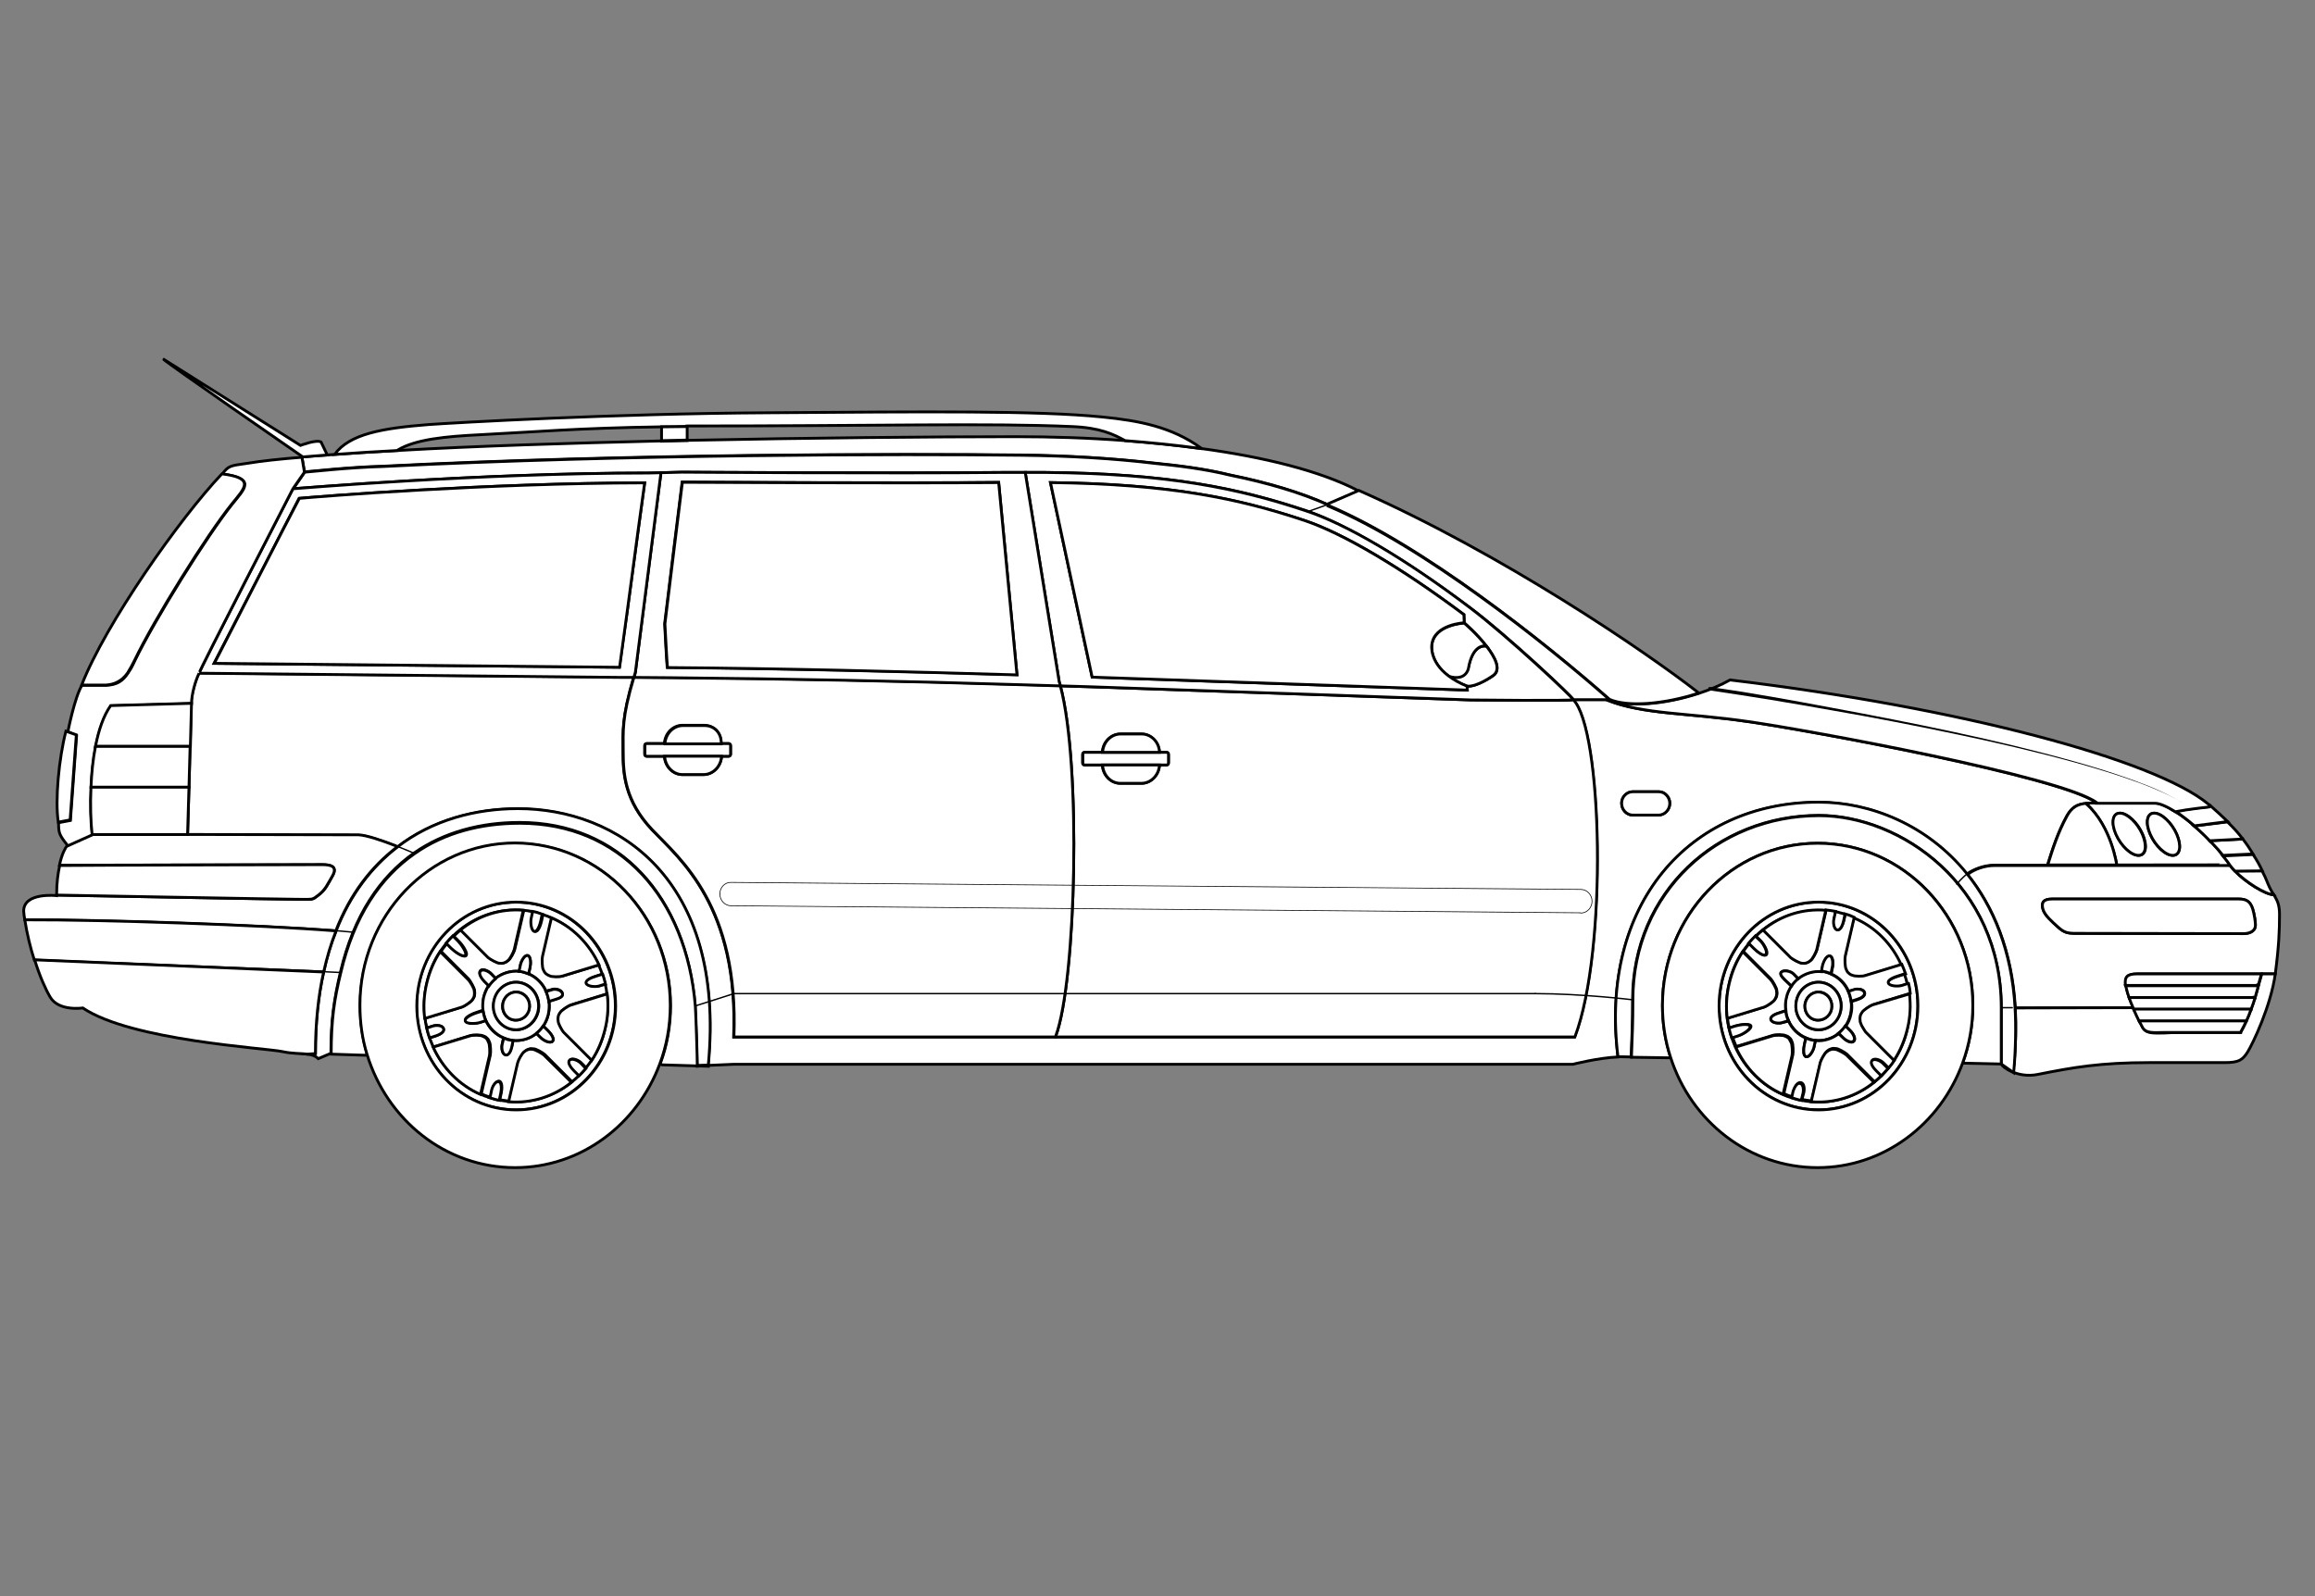 <?xml version="1.0" encoding="utf-8"?>
<!-- Generator: Adobe Illustrator 15.0.0, SVG Export Plug-In . SVG Version: 6.00 Build 0)  -->
<!DOCTYPE svg PUBLIC "-//W3C//DTD SVG 1.1//EN" "http://www.w3.org/Graphics/SVG/1.1/DTD/svg11.dtd">
<svg version="1.1" id="Layer_1" xmlns="http://www.w3.org/2000/svg" xmlns:xlink="http://www.w3.org/1999/xlink" x="0px" y="0px"
	 width="822px" height="567px" viewBox="0 0 822 567" enable-background="new 0 0 822 567" xml:space="preserve">
<rect x="0" y="0" width="822" height="567" fill="#808080" stroke="none"/>
<path fill="#FFFFFF" stroke="#000000" stroke-miterlimit="10" d="M153.8,371.9L153.8,371.9c-0.5-1.101-1-2.2-1.4-3.301h0.1
	c0,0,0.9-0.3,2.2-0.699c1.3-0.4,3.1-1.4,2.8-2.5c-0.3-1.2-2.4-1.4-3.7-1c-1.3,0.399-2.2,0.699-2.2,0.699h-0.1
	c-0.3-1.199-0.5-2.3-0.6-3.5h0.1l13.1-4c0.9-0.3,3.3-1.899,3.7-2.6c0.4-0.6,0.6-0.9,0.7-1.5s0.1-0.9,0-1.7c0-0.8-1.5-3.399-2.1-4.1
	l-9.8-9.8l0,0c0.6-1,1.4-1.9,2.1-2.801l0.1,0.101c0,0,0.7,0.7,1.7,1.7s4.2,3.399,5,2.5c0.8-0.9-1.6-4.2-2.6-5.101
	c-1-1-1.7-1.7-1.7-1.7l-0.1-0.1c0.8-0.8,1.7-1.6,2.6-2.3l0,0l9.8,9.8c0.7,0.7,3.2,2.1,4,2c0.7,0.1,1,0.1,1.6-0.1
	c0.6-0.2,0.8-0.301,1.4-0.801c0.7-0.399,2.1-3,2.3-4l3.2-13.8v-0.1c1.1,0.1,2.3,0.3,3.4,0.5v0.2c0,0-0.2,1-0.5,2.3
	c-0.3,1.399-0.1,4.3,1.1,4.6c1.1,0.3,2-2.3,2.3-3.7c0.3-1.399,0.5-2.3,0.5-2.3l0.1-0.1c1.1,0.3,2.2,0.7,3.2,1.2l0,0l-3.2,13.8
	c-0.2,0.899-0.1,3.899,0.3,4.6c0.3,0.7,0.4,1,0.9,1.4c0.4,0.399,0.7,0.6,1.4,0.8c0.7,0.4,3.6,0.4,4.4,0.1l13.1-4l0,0
	c0.5,1.101,0.9,2.2,1.3,3.301h-0.1c0,0-0.9,0.3-2.2,0.699c-1.3,0.4-3.9,1.301-3.6,2.5c0.3,1.2,3.3,1.4,4.6,1
	c1.3-0.399,2.2-0.699,2.2-0.699h0.1c0.3,1.199,0.5,2.3,0.6,3.5l0,0l-13.1,4c-0.9,0.3-3.3,1.899-3.7,2.6c-0.4,0.6-0.6,0.9-0.7,1.5
	s-0.1,0.9,0,1.7c0,0.8,1.5,3.399,2.1,4l0,0l9.8,9.8l0,0c-0.6,1-1.4,1.9-2.1,2.8l-0.1-0.1c0,0-0.7-0.7-1.7-1.7s-3.2-1.9-4-1
	c-0.8,0.9,0.6,2.7,1.6,3.7s1.7,1.7,1.7,1.7l0.1,0.1c-0.8,0.8-1.7,1.6-2.6,2.3l0,0l-9.8-9.8c-0.7-0.6-3.2-2.1-4-2
	c-0.7-0.1-1-0.1-1.6,0.1c-0.6,0.2-0.8,0.301-1.4,0.801c-0.7,0.399-2.1,3-2.3,3.899l-3.2,13.8l0,0c-1.1-0.1-2.3-0.3-3.4-0.5V390.4
	c0,0,0.2-1,0.5-2.301c0.3-1.399,0.4-3.8-0.7-4.1c-1.1-0.3-2.3,1.9-2.6,3.3c-0.3,1.4-0.5,2.3-0.5,2.3l-0.1,0.101
	c-1.1-0.3-2.2-0.7-3.2-1.2l0,0l3.2-13.8c0.2-0.9,0.1-3.9-0.3-4.601c-0.3-0.699-0.4-1-0.9-1.399c-0.4-0.4-0.7-0.601-1.4-0.8
	c-0.6-0.4-3.5-0.4-4.4-0.101L153.8,371.9z M170.3,363.1c1.1-0.3,2-0.6,2.2-0.699c1.2,2.8,3.4,5,6.3,6.199c0,0.2-0.3,1.101-0.5,2.301
	c-0.3,1.399,0,3.399,1.2,3.699c1.1,0.301,1.9-1.5,2.2-2.8c0.3-1.3,0.5-2.2,0.5-2.3c3,0.3,6-0.7,8.3-2.5c0.1,0.1,0.8,0.8,1.6,1.6
	c1,1,3.3,2.101,4.1,1.2c0.8-0.899-0.7-2.8-1.7-3.8c-0.9-0.9-1.5-1.5-1.6-1.6c0.8-1.2,1.5-2.601,1.8-4.2c0.4-1.5,0.4-3.101,0.2-4.601
	c0.1,0,1-0.3,2.2-0.699c1.3-0.4,3-0.9,2.6-2.101c-0.3-1.2-2.3-1.8-3.6-1.399c-1.2,0.399-2,0.6-2.2,0.699c-1.2-2.8-3.4-5-6.2-6.199
	c0-0.2,0.3-1.101,0.5-2.301c0.3-1.399,0.3-3.899-0.8-4.199c-1.1-0.301-2.3,2-2.6,3.3c-0.3,1.3-0.5,2.2-0.5,2.3c-3-0.3-6,0.7-8.3,2.5
	l0,0c-0.1-0.1-0.8-0.8-1.6-1.7c-1-1-3-1.899-3.8-1.1c-0.8,0.899,0.4,2.7,1.4,3.7c0.9,0.899,1.5,1.5,1.6,1.6
	c-0.8,1.2-1.5,2.6-1.8,4.2c-0.4,1.6-0.4,3.1-0.2,4.6c-0.2,0-1,0.3-2.2,0.7c-1.3,0.4-4.5,1.7-4.1,2.9
	C165.5,363.7,169,363.5,170.3,363.1z"/>
<path fill="#FFFFFF" stroke="#000000" stroke-miterlimit="10" d="M107.2,162.3c0.1,0,0.1,0,0.2,0c2.8-0.3,5.8-0.5,8.8-0.7
	c0.9-0.1,1.7-0.1,2.6-0.2c7-0.5,14.5-1,22.5-1.4c27.7-1.6,60.6-2.6,93.6-3.4v0.1l9.1-0.2v-0.1c43.9-0.9,87-1.3,116.8-1.3
	c12.4,0,25.601,0.4,38.8,1.4c9.101,0.7,18.101,1.6,26.9,2.8c22.1,3,42.3,7.9,56,15.1l-11.1,4.8c-9.5-4.3-21.301-7.8-34.601-10.5
	c-9.3-2.3-18.899-3.4-26.7-4.2c-14.899-1.7-30.899-2.7-47.399-2.9c-43-0.5-139.3-0.4-227,4c-11.6,0.3-25.9,1.9-27.6,2L107.2,162.3
	L107.2,162.3z"/>
<path fill="#FFFFFF" stroke="#000000" stroke-miterlimit="10" d="M147.9,357.3c0-20.399,15.8-36.899,35.3-36.899
	s35.3,16.5,35.3,36.899c0,20.4-15.8,36.9-35.3,36.9S147.9,377.7,147.9,357.3z M185.8,323.3c-8.2-0.7-16.1,1.9-22.3,6.8
	c-0.9,0.7-1.8,1.5-2.6,2.301c-0.9,0.8-1.7,1.699-2.4,2.6s-1.4,1.8-2.1,2.8c-2.2,3.3-3.9,7.101-4.8,11.3c-1,4.2-1.2,8.301-0.7,12.4
	c0.1,1.2,0.3,2.4,0.6,3.5c0.3,1.2,0.6,2.4,1,3.5s0.8,2.2,1.3,3.3c3.4,7.399,9.3,13.5,16.8,16.8c1,0.5,2.1,0.9,3.2,1.2
	c0.6,0.2,1.1,0.3,1.7,0.5c0.6,0.101,1.1,0.3,1.7,0.399c1.1,0.201,2.3,0.4,3.4,0.5c8.2,0.701,16.1-1.899,22.3-6.799
	c0.9-0.701,1.8-1.5,2.6-2.301c0.9-0.8,1.6-1.699,2.4-2.6c0.7-0.9,1.4-1.8,2.1-2.8c2.2-3.3,3.9-7.101,4.8-11.3
	c1-4.2,1.2-8.301,0.7-12.301c-0.1-1.199-0.3-2.399-0.6-3.5c-0.3-1.199-0.6-2.399-1-3.5c-0.4-1.1-0.8-2.199-1.3-3.3
	c-3.4-7.399-9.3-13.5-16.8-16.8c-1-0.5-2.1-0.9-3.2-1.2c-0.6-0.2-1.1-0.3-1.7-0.5c-0.6-0.1-1.1-0.3-1.7-0.399
	C188.1,323.5,187,323.4,185.8,323.3z"/>
<path fill="#FFFFFF" stroke="#000000" stroke-miterlimit="10" d="M676.4,346c0.399,1.1,0.699,2.3,1,3.5h-0.2c0,0-0.9,0.3-2.2,0.7
	c-1.3,0.399-4.5,0.3-4.8-0.9s2.5-2.2,3.8-2.6c1.3-0.4,2.2-0.7,2.2-0.7H676.4z"/>
<path fill="#FFFFFF" stroke="#000000" stroke-miterlimit="10" d="M67.1,279.6l0.4-14.5l0.4-15.3c0-3.1,1.4-8,2.7-10.8l150.4,1.5h4
	c-4.3,14.7-3.8,19.2-3.8,26.6c0,7.7,0.6,17.4,10.4,27.7c9.8,10.3,30.7,27.101,28.9,73.5h114.3h184.3
	c11.7-30.899,9.801-109.5-0.6-119.8h12.2v0.2c13,5.1,28.3,4.4,50,7.6c21.7,3.1,110.899,19.6,123.5,28.7v0.3c-0.7,0-1.3,0-1.8,0
	s-1.101,0-1.601,0.101c-3.3,0.199-5.2,1.399-6.899,4.399c-3.301,6-5.101,11.8-6.9,17.5c-10.3,0-18,0-19,0c-3.6,0-7.3,1.5-9.4,3
	l-0.3,0.2C684.4,293,664,285,645.8,285c-46.1,0-77.899,36.4-71.3,90.4c-7,0.3-16,2.6-16,2.6H260.6l-9.2,0.4
	c6.3-66.601-32.6-91.101-67.6-91.101c-15,0-30.3,4-42.9,13.7l-0.4-0.5c-4.6-1.8-10.5-3.8-13.2-3.8l-94.6-0.2h33.9L67.1,279.6z
	 M592.9,285.3c0-1.1-0.4-2.2-1.2-2.9c-0.7-0.8-1.7-1.2-2.8-1.2H579.8c-2.2,0-4,1.9-4,4.1c0,2.3,1.8,4.2,4,4.2h9.101
	C591.1,289.4,592.9,287.6,592.9,285.3z"/>
<path fill="#FFFFFF" stroke="#000000" stroke-miterlimit="10" d="M646.7,345c0.6,0,1.2,0.1,1.7,0.3c0.6,0.2,1.1,0.3,1.699,0.601
	c2.801,1.199,5,3.5,6.2,6.199c0.5,1.101,0.8,2.301,1,3.5c0.2,1.5,0.101,3-0.2,4.601c-0.399,1.6-1,3-1.8,4.2
	c-0.7,1-1.5,1.899-2.399,2.6c-2.301,1.9-5.301,2.8-8.301,2.5c-0.6,0-1.1-0.2-1.699-0.3c-0.601-0.2-1.101-0.3-1.7-0.601
	c-2.8-1.199-5-3.5-6.2-6.199c-0.5-1.101-0.8-2.301-1-3.5c-0.2-1.5-0.1-3,0.2-4.601c0.399-1.5,1-3,1.8-4.2c0.7-1,1.5-1.899,2.4-2.6
	C640.7,345.7,643.7,344.7,646.7,345z M653.5,359.3c1.1-4.5-1.6-9.1-5.9-10.2c-4.3-1.1-8.699,1.7-9.699,6.2s1.6,9.101,5.899,10.2
	S652.4,363.8,653.5,359.3z"/>
<path fill="#FFFFFF" stroke="#000000" stroke-miterlimit="10" d="M645.7,394.2c-19.5,0-35.3-16.5-35.3-36.9
	c0-20.399,15.8-36.899,35.3-36.899S681,336.9,681,357.3C681,377.7,665.2,394.2,645.7,394.2z M613.9,365.1c0.3,1.2,0.6,2.4,1,3.5
	c0.399,1.101,0.8,2.2,1.3,3.301c3.399,7.399,9.3,13.5,16.8,16.8c1,0.5,2.1,0.899,3.2,1.2c0.5,0.199,1.1,0.3,1.7,0.5
	c0.6,0.1,1.1,0.3,1.699,0.399c1.101,0.2,2.301,0.4,3.4,0.5c8.2,0.7,16.1-1.899,22.3-6.8c0.9-0.7,1.8-1.5,2.601-2.3
	c0.8-0.8,1.699-1.7,2.399-2.601c0.7-0.899,1.4-1.899,2.101-2.8c2.199-3.3,3.899-7.1,4.8-11.3c1-4.2,1.2-8.3,0.7-12.3
	c-0.101-1.2-0.4-2.4-0.601-3.5c-0.3-1.2-0.6-2.4-1-3.5c-0.399-1.101-0.8-2.2-1.3-3.3c-3.4-7.4-9.3-13.5-16.8-16.801
	c-1-0.5-2.101-0.899-3.2-1.199c-0.6-0.2-1.1-0.301-1.7-0.5c-0.6-0.101-1.1-0.301-1.7-0.4c-1.1-0.2-2.3-0.4-3.399-0.5
	c-8.2-0.7-16.101,1.9-22.3,6.8c-0.9,0.7-1.801,1.5-2.601,2.3c-0.899,0.801-1.7,1.7-2.399,2.601c-0.7,0.899-1.4,1.8-2.101,2.8
	c-2.2,3.3-3.899,7.1-4.8,11.3c-1,4.2-1.2,8.3-0.7,12.4C613.4,362.8,613.6,364,613.9,365.1z"/>
<path fill="#FFFFFF" stroke="#000000" stroke-miterlimit="10" d="M675.1,342.7L675.1,342.7l-13.1,4c-0.9,0.3-3.8,0.3-4.4-0.101
	c-0.699-0.3-0.899-0.399-1.399-0.8c-0.4-0.399-0.601-0.7-0.9-1.399c-0.399-0.7-0.5-3.7-0.3-4.601l3.2-13.8l0,0
	C665.9,329.2,671.8,335.3,675.1,342.7z"/>
<path fill="#FFFFFF" stroke="#000000" stroke-miterlimit="10" d="M656.4,352.1c-1.2-2.8-3.4-5-6.2-6.199c0-0.2,0.2-1.101,0.5-2.301
	c0.3-1.399,0.2-3.8-0.9-4c-1.1-0.3-2.1,1.801-2.5,3.2c-0.3,1.3-0.5,2.2-0.5,2.3c-3-0.3-6,0.7-8.3,2.5c-0.1-0.1-0.8-0.8-1.7-1.699
	c-1-1-3.5-1.5-4.3-0.601c-0.8,0.9,0.9,2.3,1.9,3.3c0.899,0.9,1.5,1.5,1.699,1.601c-0.8,1.2-1.5,2.6-1.8,4.2
	c-0.399,1.6-0.399,3.1-0.2,4.6c-0.199,0-1,0.3-2.199,0.7c-1.301,0.399-3.4,1.2-3.101,2.399c0.3,1.2,2.8,1.5,4,1.101
	c1.2-0.3,2-0.601,2.2-0.7c1.2,2.8,3.4,5,6.2,6.2c0,0.2-0.3,1.1-0.5,2.3c-0.3,1.4-0.601,4,0.6,4.3c1.101,0.3,2.5-2,2.8-3.399
	c0.301-1.301,0.5-2.2,0.5-2.301c3,0.301,6-0.699,8.301-2.5c0.1,0.101,0.8,0.801,1.699,1.601c1,1,2.9,2,3.7,1.1
	c0.8-0.899-0.3-2.8-1.3-3.7c-0.9-0.899-1.5-1.5-1.6-1.6c0.8-1.2,1.5-2.6,1.8-4.2c0.399-1.5,0.399-3.1,0.2-4.6
	c0.199,0,1-0.3,2.199-0.7c1.301-0.4,2.801-1.3,2.5-2.4c-0.3-1.199-2.1-1.5-3.399-1.1C657.4,351.8,656.5,352.1,656.4,352.1z
	 M616.3,364.4c-1.3,0.399-2.2,0.699-2.2,0.699H614c-0.3-1.199-0.5-2.3-0.6-3.5l0,0l13.1-4c0.9-0.3,3.3-1.899,3.7-2.6
	c0.399-0.6,0.6-0.9,0.7-1.5c0.1-0.6,0.1-0.9,0-1.7c0-0.8-1.5-3.399-2.101-4.1l-9.8-9.8l0,0c0.7-1,1.4-1.9,2.1-2.801l0.101,0.101
	c0,0,0.7,0.7,1.7,1.7s3.5,3,4.3,2.199c0.8-0.899-0.9-3.8-1.9-4.8s-1.7-1.7-1.7-1.7l-0.1-0.1c0.8-0.8,1.7-1.6,2.6-2.3l0,0l9.801,9.8
	c0.699,0.7,3.199,2.1,4,2c0.699,0.1,1,0.1,1.6-0.1c0.6-0.2,0.8-0.301,1.4-0.801c0.699-0.399,2.1-3,2.3-4l3.2-13.8v-0.1
	c1.1,0.1,2.3,0.3,3.399,0.5v0.2c0,0-0.2,1-0.5,2.3c-0.3,1.399,0,3.7,1.101,4c1.1,0.3,1.899-1.8,2.3-3.2c0.3-1.4,0.5-2.3,0.5-2.3
	V324.6c1.1,0.301,2.2,0.7,3.2,1.2l0,0l-3.2,13.8c-0.2,0.9-0.101,3.9,0.3,4.601c0.3,0.7,0.4,1,0.9,1.399
	c0.399,0.4,0.699,0.601,1.399,0.801c0.7,0.399,3.601,0.399,4.4,0.1l13.1-4l0,0c0.5,1.1,0.9,2.2,1.3,3.3h-0.1c0,0-0.9,0.3-2.2,0.7
	s-4.2,1.4-3.8,2.6c0.3,1.2,3.5,1.301,4.8,0.9s2.2-0.7,2.2-0.7h0.2c0.3,1.2,0.5,2.3,0.6,3.5l0,0l-13.1,4c-0.9,0.3-3.3,1.9-3.7,2.601
	c-0.4,0.6-0.6,0.899-0.7,1.5c-0.2,0.6-0.1,0.899,0,1.699c0,0,0,0.101,0,0.2c0,0.3,0.2,0.8,0.5,1.3c0.2,0.4,0.4,0.801,0.7,1.2
	c0.3,0.601,0.7,1.101,0.9,1.4l9.8,9.8l0,0l0,0c-0.601,1-1.3,1.9-2.101,2.8l-0.1-0.1c0,0-0.7-0.7-1.7-1.7s-3.1-1.8-3.899-1
	c-0.801,0.9,0.5,2.6,1.5,3.6s1.699,1.7,1.699,1.7l0.101,0.101c-0.8,0.8-1.7,1.6-2.601,2.3l0,0l-9.8-9.8c-0.7-0.601-3.2-2.101-4-2
	c-0.7-0.101-1-0.101-1.6,0.1c-0.601,0.2-0.8,0.3-1.4,0.8c-0.6,0.4-2.1,3-2.3,3.9l-3.2,13.8l0,0c-1.1-0.1-2.3-0.3-3.399-0.5v-0.2
	c0,0,0.199-1,0.6-2.3c0.3-1.4,0.1-3.2-1-3.5s-2.1,1.3-2.4,2.7c-0.3,1.399-0.5,2.3-0.5,2.3v0.1c-1.1-0.3-2.199-0.699-3.199-1.199l0,0
	L636.6,374.6c0.2-0.899,0.101-3.899-0.3-4.6c-0.3-0.7-0.399-1-0.899-1.4c-0.4-0.399-0.7-0.6-1.4-0.8c-0.7-0.399-3.5-0.399-4.4-0.1
	l-13.1,4l0,0c-0.5-1.101-0.9-2.2-1.3-3.3h0.1c0,0,0.9-0.301,2.2-0.7c1.3-0.4,4.6-2.2,4.2-3.4C621.1,363.4,617.6,364,616.3,364.4z"/>
<path fill="#FFFFFF" stroke="#000000" stroke-miterlimit="10" d="M212.7,342.7L212.7,342.7l-13.1,4c-0.9,0.3-3.8,0.3-4.4-0.101
	c-0.7-0.3-0.9-0.399-1.4-0.8c-0.4-0.399-0.6-0.7-0.9-1.399c-0.4-0.7-0.5-3.7-0.3-4.601l3.2-13.8l0,0
	C203.4,329.2,209.3,335.3,212.7,342.7z"/>
<path fill="#FFFFFF" stroke="#000000" stroke-miterlimit="10" d="M154.8,367.9c-1.3,0.399-2.2,0.699-2.2,0.699h-0.1
	c-0.4-1.199-0.7-2.3-1-3.5h0.1c0,0,0.9-0.3,2.2-0.699c1.3-0.4,3.4-0.2,3.7,1C157.9,366.5,156.1,367.5,154.8,367.9z"/>
<path fill="#FFFFFF" stroke="#000000" stroke-miterlimit="10" d="M614.9,368.6c-0.4-1.1-0.7-2.3-1-3.5h0.1c0,0,0.9-0.3,2.2-0.699
	c1.3-0.4,4.899-1,5.2,0.1c0.3,1.2-2.9,3-4.2,3.4c-1.3,0.399-2.2,0.699-2.2,0.699H614.9z"/>
<path fill="#FFFFFF" stroke="#000000" stroke-miterlimit="10" d="M759.4,303.8c2.6,0,3.199-3.399,1.399-7.5
	c-1.8-4.1-5.399-7.5-8-7.5c-2.6,0-3.2,3.4-1.399,7.5C753.2,300.5,756.8,303.8,759.4,303.8z M763.5,296.3c1.8,4.2,5.4,7.5,8,7.5
	s3.2-3.399,1.4-7.5c-1.801-4.1-5.4-7.5-8-7.5C762.3,288.8,761.7,292.2,763.5,296.3z M751.6,307.2c0,0-2-13.7-10.699-21.601v-0.3
	c0.5,0,1-0.1,1.6-0.1c0.5,0,1.1,0,1.8,0c5.3,0,15.8,0,20.8,0c1.801,0,4.301,1.1,7.2,3c0.601,0.399,1.3,0.899,2,1.3
	c3.7,2.6,7.7,6.2,11.3,10l0.101,0.1c2.2,2.4,4.3,4.9,6,7.5C791.7,307.2,771.8,307.2,751.6,307.2z"/>
<path fill="#FFFFFF" stroke="#000000" stroke-miterlimit="10" d="M184.3,345c0.6,0,1.1,0.1,1.7,0.3s1.1,0.3,1.7,0.601
	c2.8,1.199,5,3.5,6.2,6.199c0.5,1.101,0.8,2.301,1,3.5c0.2,1.5,0.1,3-0.2,4.601c-0.4,1.6-1,3-1.8,4.2c-0.7,1-1.5,1.899-2.4,2.6
	c-2.3,1.9-5.2,2.8-8.3,2.5c-0.6,0-1.1-0.2-1.7-0.3c-0.6-0.2-1.1-0.3-1.7-0.601c-2.8-1.199-5-3.5-6.3-6.199
	c-0.5-1.101-0.8-2.301-1-3.5c-0.2-1.5-0.1-3,0.2-4.601c0.4-1.5,1-3,1.8-4.2c0.7-1,1.5-1.899,2.4-2.6l0,0
	C178.3,345.7,181.3,344.7,184.3,345z M191.1,359.3c1-4.5-1.6-9.1-5.9-10.2c-4.3-1.1-8.7,1.7-9.7,6.2c-1.1,4.5,1.6,9.101,5.9,10.2
	C185.6,366.6,190,363.8,191.1,359.3z"/>
<path fill="#FFFFFF" stroke="#000000" stroke-miterlimit="10" d="M793.5,309.3c3.9,4.101,10.8,8.4,13.9,8.5c1.1,1.9,2,3.3,2,7
	c0,5.7-0.2,11.101-1.5,21.101c0,0-1.801,0-4.801,0c-11.199,0-40.899,0-44.1,0c-3.6,0-4.6,1-4.1,4.199c0.1,0.301,0.1,0.601,0.199,0.9
	c0.2,1,0.5,2.1,1,3.4c0.4,1.1,0.9,2.3,1.4,3.5l-41.9,0.1c-1.199-20.2-7.699-35.9-17-47.4l0.301-0.199c2.1-1.601,5.699-3,9.399-3
	c1.101,0,8.8,0,19,0c7.2,0,15.9,0,24.5,0c20.2,0,40.101,0,40.101,0C792.2,307.9,792.8,308.6,793.5,309.3z M800.8,329.1
	c0.2-1.199-0.399-4.6-0.899-6.199c-0.9-2.801-2.4-3.601-5.101-3.601s-62.8,0-66.1,0s-3.9,1.4-3.3,3.601
	c0.6,2.199,3.3,4.5,5.399,6.399c2.101,1.9,3.3,2.2,6.3,2.2c2.4,0,56.2,0.1,59.5,0.1C798.5,331.6,800.5,330.9,800.8,329.1z"/>
<path fill="#FFFFFF" stroke="#000000" stroke-miterlimit="10" d="M795.6,366.7L795.6,366.7c0.801-1.4,1.4-2.7,2-4
	c0.601-1.4,1.2-2.8,1.7-4.2c0.5-1.3,0.9-2.7,1.4-4.1c0.399-1.301,0.8-2.7,1.2-4.301c0.399-1.3,0.8-2.699,1.199-4.199
	c3,0,4.801,0,4.801,0c-1.601,11.5-8,24.8-9.801,27.699c-1.8,2.9-3.199,3.801-8.1,3.801c-5,0-9.1,0-26.7,0
	c-17.6,0-27.2,1.699-39.7,4.199c-7.5,1.5-12.899-2.899-12.899-3.6l4.399,0.1c0.7-7.1,0.801-13.8,0.5-20.1l41.9-0.1
	c0.1,0.199,0.2,0.5,0.3,0.699c0.7,1.5,1.4,3,2,4.301c0.4,0.8,0.8,1.5,1.101,2.1c1.3,2.3,4.3,1.9,7.5,1.9
	C771.8,366.7,772,366.7,795.6,366.7z"/>
<path fill="#FFFFFF" stroke="#000000" stroke-miterlimit="10" d="M805.3,313.9c0.7,1.699,1.4,2.899,2.101,3.899
	c-3-0.1-9.9-4.399-13.9-8.5h9.7l0,0C804,310.8,804.7,312.3,805.3,313.9z"/>
<path fill="#FFFFFF" stroke="#000000" stroke-miterlimit="10" d="M803.3,309.3L803.3,309.3l-9.7,0.101c-0.699-0.7-1.3-1.4-1.8-2.101
	c-0.7-1.1-1.6-2.2-2.5-3.3l10.7-0.5C801.2,305.2,802.3,307.2,803.3,309.3z"/>
<path fill="#FFFFFF" stroke="#000000" stroke-miterlimit="10" d="M758.9,345.9c3.199,0,33,0,44.1,0c-0.4,1.5-0.8,2.899-1.2,4.199
	l-0.2-0.1H754.7l0,0C754.3,346.9,755.3,345.9,758.9,345.9z"/>
<path fill="#FFFFFF" stroke="#000000" stroke-miterlimit="10" d="M801.7,350l0.2,0.1c-0.4,1.5-0.801,2.9-1.2,4.301l-0.3-0.101h-44.2
	L756,354.4c-0.4-1.2-0.8-2.4-1-3.4c-0.1-0.3-0.1-0.7-0.2-0.9l0,0h46.9V350z"/>
<path fill="#FFFFFF" stroke="#000000" stroke-miterlimit="10" d="M799.9,322.9c0.5,1.6,1.1,5,0.899,6.199
	c-0.3,1.801-2.3,2.5-4.2,2.5c-3.3,0-57.1-0.1-59.5-0.1c-3,0-4.199-0.3-6.3-2.2c-2.1-1.899-4.8-4.2-5.399-6.399
	c-0.601-2.2,0-3.601,3.3-3.601s63.399,0,66.1,0S799,320,799.9,322.9z"/>
<path fill="#FFFFFF" stroke="#000000" stroke-miterlimit="10" d="M800.4,354.3l0.3,0.101c-0.4,1.399-0.9,2.8-1.4,4.1l0,0h-41.5
	l-0.1,0.1c-0.101-0.199-0.2-0.5-0.3-0.699c-0.5-1.2-1-2.301-1.4-3.5l0.2-0.101H800.4z"/>
<path fill="#FFFFFF" stroke="#000000" stroke-miterlimit="10" d="M800,303.3l-10.7,0.5c-1.1-1.399-2.3-2.8-3.6-4.1L785.6,299.6
	c-0.3-0.3-0.6-0.6-0.899-0.899l0.1-0.101l11.4-0.6l0.1-0.1C797.7,299.7,798.9,301.5,800,303.3z"/>
<path fill="#FFFFFF" stroke="#000000" stroke-miterlimit="10" d="M799.3,358.5L799.3,358.5c-0.5,1.5-1.1,2.8-1.7,4.2l0,0h-37.8
	l-0.2,0.1c-0.6-1.2-1.3-2.7-2-4.3l0.101-0.1h41.6V358.5z"/>
<path fill="#FFFFFF" stroke="#000000" stroke-miterlimit="10" d="M797.6,362.7L797.6,362.7c-0.6,1.3-1.3,2.6-2,3.899v0.101
	c-23.6,0-23.8,0-27.399,0c-3.2,0-6.3,0.5-7.5-1.9c-0.3-0.6-0.7-1.3-1.101-2.1l0.2-0.101h37.8V362.7z"/>
<path fill="#FFFFFF" stroke="#000000" stroke-miterlimit="10" d="M796.3,297.9l-0.1,0.1l-11.4,0.6l-0.1,0.101
	c-1.8-1.9-3.7-3.7-5.601-5.3l0,0l11.801-1.5C793,293.9,794.8,295.9,796.3,297.9z"/>
<path fill="#FFFFFF" stroke="#000000" stroke-miterlimit="10" d="M791,291.8l-11.8,1.5l0,0c-1.601-1.399-3.2-2.6-4.8-3.8
	c-0.7-0.5-1.301-0.9-2-1.3c4.5-1,12.1-1.7,12.1-1.7l0.3-0.4C787.1,288.1,789.1,290,791,291.8z"/>
<path fill="#FFFFFF" stroke="#000000" stroke-miterlimit="10" d="M784.8,286.2l-0.3,0.399c0,0-7.6,0.801-12.1,1.7
	c-2.9-1.8-5.5-3-7.2-3c-5.101,0-15.5,0-20.8,0V285c-12.7-9.2-101.801-25.6-123.5-28.7c-21.801-3.2-37.101-2.5-50-7.6v-0.2h0.699
	c6.5,2.8,19.601,1.7,31.5-2.2c4-1.3,7.801-2.9,11.2-4.8c82.5,9.9,150.7,28.4,169.7,44C784.3,285.7,784.5,285.9,784.8,286.2z"/>
<path fill="#FFFFFF" stroke="#000000" stroke-miterlimit="10" d="M772.9,296.3c1.8,4.2,1.199,7.5-1.4,7.5s-6.2-3.399-8-7.5
	c-1.8-4.1-1.2-7.5,1.4-7.5C767.5,288.8,771.1,292.2,772.9,296.3z"/>
<path fill="#FFFFFF" stroke="#000000" stroke-miterlimit="10" d="M760.7,296.3c1.8,4.2,1.2,7.5-1.4,7.5c-2.6,0-6.2-3.399-8-7.5
	c-1.8-4.1-1.2-7.5,1.4-7.5C755.3,288.8,758.9,292.2,760.7,296.3z"/>
<path fill="#FFFFFF" stroke="#000000" stroke-miterlimit="10" d="M751.6,307.2c-8.6,0-17.3,0-24.5,0c1.801-5.7,3.601-11.5,6.9-17.5
	c1.7-3,3.6-4.101,6.9-4.4v0.3C749.7,293.5,751.6,307.2,751.6,307.2z"/>
<path fill="#FFFFFF" stroke="#000000" stroke-miterlimit="10" d="M715.5,357.9c0.4,6.3,0.2,15.899-0.5,23.1l-4.4-3.1
	c0-4.801,0-13,0-20c0-43.601-35.8-68.301-64.8-68.301c-35.899,0-66.1,27.2-66.1,65.4c0,8.5-0.2,11.9-0.5,20.1v0.301l-4.7-0.101
	c-6.7-54,25.2-90.399,71.3-90.399c18.2,0,38.601,8,52.601,25.399C707.8,322,714.3,337.7,715.5,357.9z"/>
<path fill="#FFFFFF" stroke="#000000" stroke-miterlimit="10" d="M710.6,357.9c0,7,0,15.199,0,20L697.2,377.6l-0.3-0.1
	c2.3-6.3,3.6-13.2,3.6-20.4c0-31.8-24.7-57.6-55.1-57.6c-30.4,0-55.101,25.8-55.101,57.6c0,6.5,1,12.7,2.9,18.5l-0.7,0.101
	l-13.2-0.2v-0.3c0.3-8.2,0.5-11.7,0.5-20.101C579.8,316.9,610,289.7,645.9,289.7C674.9,289.7,710.6,314.4,710.6,357.9z"/>
<path fill="#FFFFFF" stroke="#000000" stroke-miterlimit="10" d="M700.5,357.1c0,7.2-1.3,14.101-3.6,20.4
	c-7.9,21.7-28,37.2-51.5,37.2c-24.301,0-44.9-16.4-52.2-39.101c-1.9-5.8-2.9-12-2.9-18.5c0-31.8,24.7-57.6,55.101-57.6
	C675.8,299.5,700.5,325.3,700.5,357.1z M681,357.3c0-20.399-15.8-36.899-35.3-36.899s-35.3,16.5-35.3,36.899
	c0,20.4,15.8,36.9,35.3,36.9S681,377.7,681,357.3z"/>
<path fill="#FFFFFF" stroke="#000000" stroke-miterlimit="10" d="M678,353c0.5,4,0.3,8.2-0.7,12.3c-1,4.2-2.6,8-4.8,11.3l0,0l0,0
	l-9.8-9.8c-0.3-0.2-0.601-0.8-1-1.399c-0.2-0.4-0.5-0.801-0.7-1.2c-0.2-0.5-0.4-1-0.5-1.3c0-0.101,0-0.101,0-0.2
	c-0.1-0.8-0.1-1,0-1.7c0.1-0.6,0.3-0.9,0.7-1.5c0.399-0.7,2.8-2.3,3.7-2.6L678,353L678,353z"/>
<path fill="#FFFFFF" stroke="#000000" stroke-miterlimit="10" d="M670.3,379.4l0.101,0.1c-0.801,0.9-1.601,1.8-2.4,2.6l-0.1-0.1
	c0,0-0.7-0.7-1.7-1.7s-2.3-2.7-1.5-3.6c0.8-0.9,2.899,0,3.899,1S670.3,379.4,670.3,379.4z"/>
<path fill="#FFFFFF" stroke="#000000" stroke-miterlimit="10" d="M665.4,384.4L665.4,384.4c-6.2,5-14.101,7.6-22.301,6.899l0,0
	l3.2-13.8c0.2-0.9,1.601-3.5,2.3-3.9c0.601-0.5,0.801-0.6,1.4-0.8s0.9-0.2,1.6-0.1c0.801,0,3.301,1.399,4,2L665.4,384.4z"/>
<path fill="#FFFFFF" stroke="#000000" stroke-miterlimit="10" d="M662,352.5c0.3,1.2-1.2,2-2.5,2.4c-1.1,0.399-2,0.6-2.2,0.699
	c-0.2-1.199-0.5-2.399-1-3.5c0.2,0,1-0.3,2.2-0.699C659.8,351.1,661.6,351.4,662,352.5z"/>
<path fill="#FFFFFF" stroke="#000000" stroke-miterlimit="10" d="M656.9,366c1,1,2.1,2.9,1.3,3.7c-0.8,0.899-2.7-0.101-3.7-1.101
	c-0.9-0.899-1.5-1.5-1.7-1.6c0.9-0.7,1.7-1.6,2.4-2.6C655.4,364.5,656.1,365.2,656.9,366z"/>
<path fill="#FFFFFF" stroke="#000000" stroke-miterlimit="10" d="M655.1,324.7v0.1c0,0-0.199,1-0.5,2.3c-0.3,1.4-1.1,3.4-2.3,3.2
	c-1.1-0.3-1.5-2.6-1.1-4c0.3-1.399,0.5-2.3,0.5-2.3v-0.2c0.6,0.101,1.1,0.2,1.7,0.4C653.9,324.3,654.5,324.5,655.1,324.7z"/>
<path fill="#FFFFFF" stroke="#000000" stroke-miterlimit="10" d="M647.6,349.1c4.301,1.101,7,5.7,5.9,10.2c-1,4.5-5.4,7.3-9.7,6.2
	s-7-5.7-5.899-10.2C638.9,350.8,643.2,348,647.6,349.1z M650.3,358.5c0.601-2.7-0.899-5.4-3.5-6c-2.6-0.6-5.1,1-5.8,3.7
	c-0.6,2.7,1,5.399,3.5,6C647.1,362.8,649.7,361.1,650.3,358.5z"/>
<path fill="#FFFFFF" stroke="#000000" stroke-miterlimit="10" d="M649.7,339.5c1.1,0.3,1.2,2.7,0.899,4c-0.3,1.3-0.5,2.2-0.5,2.3
	c-0.5-0.2-1.1-0.399-1.699-0.6c-0.601-0.101-1.2-0.3-1.7-0.3c0-0.101,0.3-1,0.5-2.301C647.6,341.3,648.6,339.3,649.7,339.5z"/>
<path fill="#FFFFFF" stroke="#000000" stroke-miterlimit="10" d="M646.8,352.5c2.601,0.7,4.101,3.3,3.5,6c-0.6,2.7-3.2,4.3-5.8,3.7
	c-2.6-0.601-4.1-3.3-3.5-6C641.7,353.5,644.2,351.8,646.8,352.5z"/>
<path fill="#FFFFFF" stroke="#000000" stroke-miterlimit="10" d="M648.3,323.3L648.3,323.3l-3.2,13.9c-0.199,0.899-1.6,3.6-2.3,4
	c-0.6,0.5-0.8,0.6-1.399,0.8c-0.601,0.2-0.9,0.2-1.601,0.1c-0.8,0-3.3-1.399-4-2l-9.8-9.8l0,0C632.2,325.2,640.1,322.6,648.3,323.3z
	"/>
<path fill="#FFFFFF" stroke="#000000" stroke-miterlimit="10" d="M644.6,369.6c0,0.101-0.3,1.101-0.5,2.301
	c-0.3,1.399-1.699,3.699-2.8,3.399c-1.1-0.3-0.899-2.899-0.6-4.3c0.3-1.2,0.5-2.1,0.5-2.3c0.5,0.2,1.1,0.399,1.7,0.6
	C643.4,369.4,644,369.5,644.6,369.6z"/>
<path fill="#FFFFFF" stroke="#000000" stroke-miterlimit="10" d="M639.2,384.8c1.1,0.3,1.3,2.2,1,3.5c-0.3,1.4-0.601,2.3-0.601,2.3
	v0.2c-0.6-0.1-1.1-0.2-1.699-0.399c-0.601-0.2-1.101-0.301-1.7-0.5V389.8c0,0,0.2-1,0.5-2.3C637.2,386.1,638.1,384.5,639.2,384.8z"
	/>
<path fill="#FFFFFF" stroke="#000000" stroke-miterlimit="10" d="M636.8,345.9c0.9,0.899,1.5,1.6,1.7,1.699
	c-0.9,0.7-1.7,1.601-2.4,2.601c-0.1-0.101-0.8-0.8-1.699-1.601c-1-1-2.7-2.399-1.9-3.3C633.3,344.4,635.8,344.9,636.8,345.9z"/>
<path fill="#FFFFFF" stroke="#000000" stroke-miterlimit="10" d="M636,370.3c0.4,0.7,0.5,3.7,0.3,4.601l-3.2,13.8l0,0
	c-7.6-3.3-13.399-9.4-16.8-16.8l0,0l13.101-4c0.899-0.301,3.8-0.301,4.399,0.1c0.7,0.3,0.9,0.4,1.4,0.8
	C635.5,369.3,635.6,369.6,636,370.3z"/>
<path fill="#FFFFFF" stroke="#000000" stroke-miterlimit="10" d="M635,362.5c-0.1,0-1,0.3-2.2,0.7c-1.3,0.399-3.7,0.1-4-1.101
	c-0.3-1.199,1.8-2,3.101-2.399c1.199-0.4,2-0.601,2.199-0.7C634.1,360.2,634.5,361.4,635,362.5z"/>
<path fill="#FFFFFF" stroke="#000000" stroke-miterlimit="10" d="M630.8,351.9c0.101,0.8,0.101,1,0,1.699
	c-0.2,0.601-0.3,0.9-0.7,1.5c-0.399,0.7-2.8,2.301-3.699,2.601l-13.101,4l0,0c-0.5-4-0.3-8.2,0.7-12.4s2.6-8,4.8-11.3l0,0l9.8,9.8
	C629.3,348.5,630.8,351.1,630.8,351.9z"/>
<path fill="#FFFFFF" stroke="#000000" stroke-miterlimit="10" d="M625.1,334.2c1,1,2.7,3.899,1.9,4.8s-3.3-1.2-4.3-2.2
	s-1.7-1.7-1.7-1.7l-0.1-0.1c0.8-0.9,1.6-1.8,2.399-2.6l0.101,0.1C623.4,332.6,624.1,333.3,625.1,334.2z"/>
<path fill="#FFFFFF" stroke="#000000" stroke-miterlimit="10" d="M602.9,245.9l0.1,0.3c-11.9,3.9-25,5-31.5,2.2
	c-22.7-20-66.3-54.8-100.1-69V179l11.1-4.8C533.4,196.7,584,231.2,602.9,245.9z"/>
<path fill="#FFFFFF" stroke="#000000" stroke-miterlimit="10" d="M591.7,282.4c0.7,0.7,1.2,1.8,1.2,2.9c0,2.3-1.801,4.2-4,4.2H579.8
	c-2.2,0-4-1.9-4-4.2s1.8-4.1,4-4.1h9.101C590,281.2,591,281.6,591.7,282.4z"/>
<path fill="#FFFFFF" stroke="#000000" stroke-miterlimit="10" d="M571.5,248.5h-0.7h-12.2c0.2-0.6-23.3-22.7-36.699-32.7
	C499.1,198.7,478,186.2,463.8,181.4c-23.7-7.9-48.5-13.2-92.5-13.6H366.4H364.3H356c-40.2,0.4-113-0.1-113.7-0.1l0,0l0,0l-7.5,0.2
	l-4.2,0.1c-30.2,0-61.7,1.4-85.7,2.8c-24,1.4-40.5,2.8-40.8,2.8l4.1-5.9c1.7-0.1,15.9-1.7,27.6-2c87.7-4.4,184-4.5,227-4
	c16.5,0.2,32.5,1.1,47.4,2.9c7.8,0.8,17.399,1.9,26.7,4.2c13.3,2.7,25,6.2,34.6,10.5v0.4C505.1,193.7,548.8,228.5,571.5,248.5z"/>
<path fill="#FFFFFF" stroke="#000000" stroke-miterlimit="10" d="M558.6,248.5c10.4,10.3,12.301,88.9,0.601,119.8H374.9V367.9
	c7.199-19.601,9.1-96.101,1.6-124.3l10,0.3l135.8,4.7C522.3,248.6,558.4,249,558.6,248.5z M414.9,271v-3.1c0-0.4-0.301-0.7-0.7-0.7
	h-2.5c-0.2-3.6-3-6.5-6.4-6.5h-7.5c-3.399,0-6.2,2.9-6.399,6.5H385.1c-0.399,0-0.699,0.3-0.699,0.7v3.1c0,0.4,0.3,0.7,0.699,0.7
	h6.301c0.199,3.6,3,6.5,6.399,6.5h7.5c3.4,0,6.2-2.9,6.4-6.5h2.5C414.6,271.7,414.9,271.4,414.9,271z"/>
<path fill="#FFFFFF" stroke="#000000" stroke-miterlimit="10" d="M527.8,229.5c-3.399-4.4-7.899-8.3-7.899-8.3l-0.101-2.9
	c-22.3-16.7-43-29-56.8-33.5c-23.2-7.7-47.4-12.9-90-13.4c0.7,3.3,14.3,67.1,14.8,69.1c2.101,0.1,130.4,4.5,133.2,4.6l-0.1-1.4
	c3.6,0.3,9.399-3.8,9.399-3.8C533.1,237.8,530.9,233.5,527.8,229.5z M521.9,215.8C535.3,225.9,558.8,248,558.6,248.5
	c-0.199,0.5-36.3,0.1-36.3,0.1l-135.8-4.7l-10-0.3c-0.1-0.5-0.3-1-0.4-1.4l-12-74v-0.4h2.101h4.899c44,0.4,68.801,5.7,92.5,13.6
	C478,186.1,499.2,198.6,521.9,215.8z"/>
<path fill="#FFFFFF" stroke="#000000" stroke-miterlimit="10" d="M527.8,229.5c3.101,4,5.3,8.3,2.4,10.4c0,0-5.7,4.2-9.4,3.8
	c-2.7-1.1-4.8-2.3-6.5-3.6c6.2,1.9,7-2.8,7-2.8C522.9,228.8,527.1,229.4,527.8,229.5z"/>
<path fill="#FFFFFF" stroke="#000000" stroke-miterlimit="10" d="M527.8,229.5c-0.7-0.2-4.899-0.7-6.399,7.9c0,0-0.801,4.7-7,2.8
	c-7-5.2-6-11.1-6-11.1c0.8-7.3,11.5-7.8,11.5-7.8S524.4,225.1,527.8,229.5z"/>
<path fill="#FFFFFF" stroke="#000000" stroke-miterlimit="10" d="M514.4,240.1c1.699,1.3,3.8,2.5,6.5,3.6l0.1,1.4
	c-2.9-0.1-131.2-4.5-133.2-4.6c-0.399-2-14.1-65.9-14.8-69.1c42.6,0.5,66.9,5.7,90,13.4c13.8,4.6,34.5,16.8,56.8,33.5l0.101,2.9
	c0,0-10.7,0.5-11.5,7.8C508.4,229,507.4,234.9,514.4,240.1z"/>
<path fill="#FFFFFF" stroke="#000000" stroke-miterlimit="10" d="M426.4,159.1v0.2c-8.801-1.2-17.801-2.1-26.9-2.8l0,0
	c-4.2-2.3-8.9-4.6-18.9-5c-29.8-1.3-67.899-0.2-136.7-0.2v0.2c-3.1,0.1-6.1,0.1-9.1,0.1c-29.1,0.4-46.2,1.9-64.3,2.8
	c-12.1,0.6-22.9,1.6-29.2,5.4v0.2c-8,0.4-15.5,0.9-22.5,1.4l0,0c5.3-7.3,16.9-9.3,33.3-10.6c9.9-0.7,65.6-3.9,120.7-4.2
	c56.601-0.4,95.5-0.8,118.601,1.5C404.6,149.4,416.2,151.7,426.4,159.1z"/>
<path fill="#FFFFFF" stroke="#000000" stroke-miterlimit="10" d="M391.5,271.7h-6.3c-0.4,0-0.7-0.3-0.7-0.7v-3.1
	c0-0.4,0.3-0.7,0.7-0.7h6.3h20.2h2.5c0.399,0,0.7,0.3,0.7,0.7v3.1c0,0.4-0.301,0.7-0.7,0.7h-2.5H391.5z"/>
<path fill="#FFFFFF" stroke="#000000" stroke-miterlimit="10" d="M411.7,267.2h-20.2c0.2-3.6,3-6.5,6.4-6.5h7.5
	C408.8,260.7,411.6,263.6,411.7,267.2z"/>
<path fill="#FFFFFF" stroke="#000000" stroke-miterlimit="10" d="M391.5,271.7h20.2c-0.2,3.6-3,6.5-6.4,6.5h-7.5
	C394.4,278.2,391.7,275.3,391.5,271.7z"/>
<path fill="#FFFFFF" stroke="#000000" stroke-miterlimit="10" d="M376.5,243.6c7.5,28.2,5.6,104.7-1.6,124.3v0.399H260.6
	c1.8-46.399-19-63.1-28.9-73.5c-9.8-10.3-10.4-20-10.4-27.7c0-7.5-0.6-11.9,3.8-26.6l13,0.1c41.2,0.4,83.1,1.2,124.5,2.5l13.5,0.4
	L376.5,243.6z M259.4,267.9v-3.1c0-0.4-0.3-0.7-0.7-0.7H256v-0.3c0-3.8-2.6-6.2-6.2-6.2h-7.5c-3.4,0-6.2,2.9-6.4,6.5h-6.3
	c-0.4,0-0.7,0.3-0.7,0.7v3.1c0,0.4,0.3,0.7,0.7,0.7h6.3c0.2,3.6,3,6.5,6.4,6.5h7.5c3.4,0,6.2-2.9,6.4-6.5h2.5
	C259.1,268.6,259.4,268.3,259.4,267.9z"/>
<path fill="#FFFFFF" stroke="#000000" stroke-miterlimit="10" d="M376.5,243.6h-0.4l-13.5-0.4c-41.5-1.3-83.399-2.1-124.5-2.5
	l-13-0.1c0.2-0.6,0.4-1.1,0.5-1.8l9-70.2v-0.7l7.5-0.2l0,0l0,0c0.7,0,73.5,0.5,113.7,0.1h8.3v0.4l12,74
	C376.3,242.6,376.4,243.1,376.5,243.6z M361.1,239.6l-6.5-68.3c-37.699,0.4-103.2-0.1-112.399-0.1c-0.2,1.3-6.2,50.2-6.2,50.3
	c0,0.3,0.7,13.4,0.9,15.5C277.3,237.4,320.5,238.4,361.1,239.6z"/>
<path fill="#FFFFFF" stroke="#000000" stroke-miterlimit="10" d="M354.6,171.4l6.5,68.3c-40.6-1.2-83.899-2.3-124.1-2.6
	c-0.2-2.1-0.9-15.2-0.9-15.5c0-0.1,6-49,6.2-50.3C251.4,171.3,316.9,171.7,354.6,171.4z"/>
<path fill="#FFFFFF" stroke="#000000" stroke-miterlimit="10" d="M236,264.1h20h2.7c0.4,0,0.7,0.3,0.7,0.7v3.1
	c0,0.4-0.3,0.7-0.7,0.7h-2.5H236h-6.3c-0.4,0-0.7-0.3-0.7-0.7v-3.1c0-0.4,0.3-0.7,0.7-0.7H236z"/>
<path fill="#FFFFFF" stroke="#000000" stroke-miterlimit="10" d="M236,268.6h20.2c-0.2,3.6-3,6.5-6.4,6.5h-7.5
	C239,275.1,236.2,272.2,236,268.6z"/>
<path fill="#FFFFFF" stroke="#000000" stroke-miterlimit="10" d="M256.1,263.9v0.3h-20c0.2-3.6,3-6.5,6.4-6.5h7.5
	C253.4,257.6,256.1,260.1,256.1,263.9z"/>
<path fill="#FFFFFF" stroke="#000000" stroke-miterlimit="10" d="M183.9,287.2c35,0,73.9,24.5,67.6,91.1l-4,0.101
	c0-2.9-0.5-18.5-0.7-21.301c-3.2-38.6-26.8-65-62.3-65c-13.8,0-26.7,3.4-37.4,10.801c-12.1,8.5-21.5,22.199-26.2,42.3
	c-2.2,9.399-3.4,16.6-3.4,28.899L113,376c-1-1-2.3-1.4-3.8-1.6l2.8-0.2c0-10.8,1-20.4,2.9-28.9c1.1-5.3,2.6-10.1,4.4-14.6
	c5.1-13.2,12.8-22.9,21.7-29.8C153.5,291.2,168.9,287.2,183.9,287.2z"/>
<path fill="#FFFFFF" stroke="#000000" stroke-miterlimit="10" d="M251.5,378.4c0,0.1,0,0.199,0,0.3l-16.4-0.5l-0.7-0.3
	c2.4-6.4,3.7-13.4,3.7-20.7c0-31.8-24.7-57.601-55.1-57.601S127.9,325.4,127.9,357.2c0,6,0.9,11.899,2.5,17.399l-0.6,0.2
	l-12.2-0.399c0-12.301,1.1-19.5,3.4-28.9c4.7-20.1,14-33.8,26.2-42.3c10.7-7.5,23.6-10.8,37.4-10.8c35.5,0,59.1,26.399,62.3,65
	c0.2,2.8,0.7,18.399,0.7,21.3L251.5,378.4z"/>
<path fill="#FFFFFF" stroke="#000000" stroke-miterlimit="10" d="M244,151.5v4.8c-3,0.1-6,0.1-9.1,0.2v-4.9
	C237.8,151.6,240.8,151.5,244,151.5z"/>
<path fill="#FFFFFF" stroke="#000000" stroke-miterlimit="10" d="M238,357.1c0,7.301-1.3,14.301-3.7,20.7
	c-8,21.601-28,36.9-51.4,36.9c-24.7,0-45.5-16.9-52.6-40.3c-1.7-5.5-2.5-11.301-2.5-17.4c0-31.8,24.7-57.6,55.1-57.6
	C213.4,299.5,238,325.3,238,357.1z M218.6,357.3c0-20.399-15.8-36.899-35.3-36.899S148,336.9,148,357.3c0,20.4,15.8,36.9,35.3,36.9
	S218.6,377.7,218.6,357.3z"/>
<path fill="#FFFFFF" stroke="#000000" stroke-miterlimit="10" d="M234.6,167.9v0.7l-9,70.2c-0.2,0.6-0.4,1.2-0.5,1.8h-4l-150.4-1.5
	c-0.5,0,33.3-65.5,33.3-65.5c0.3,0,16.8-1.4,40.8-2.8c24-1.4,55.4-2.8,85.7-2.8L234.6,167.9z M222.7,217.2c2.5-18.9,6-43.8,6.2-45.7
	c-56.6,0.1-116,4.9-122.7,5.5c-0.6,1.2-30.2,58.6-30.2,58.6s141.6,1.4,143.9,1.4L222.7,217.2z"/>
<path fill="#FFFFFF" stroke="#000000" stroke-miterlimit="10" d="M228.9,171.5c-0.3,1.9-3.7,26.8-6.2,45.7L220,237
	c-2.3,0-143.9-1.4-143.9-1.4s29.5-57.5,30.2-58.6C112.9,176.4,172.3,171.6,228.9,171.5z"/>
<path fill="#FFFFFF" stroke="#000000" stroke-miterlimit="10" d="M215.6,353c0.5,4,0.3,8.2-0.7,12.3c-1,4.2-2.6,8-4.8,11.3l0,0
	l-9.8-9.8c-0.7-0.6-2.1-3.3-2.1-4c-0.1-0.8-0.1-1,0-1.7c0.1-0.6,0.3-0.899,0.7-1.5c0.4-0.699,2.8-2.3,3.7-2.6L215.6,353L215.6,353z"
	/>
<path fill="#FFFFFF" stroke="#000000" stroke-miterlimit="10" d="M215,349.5h-0.1c0,0-0.9,0.3-2.2,0.7c-1.3,0.399-4.2,0.2-4.6-1
	c-0.3-1.2,2.3-2.101,3.6-2.5c1.3-0.4,2.2-0.7,2.2-0.7h0.1C214.4,347.1,214.7,348.3,215,349.5z"/>
<path fill="#FFFFFF" stroke="#000000" stroke-miterlimit="10" d="M207.9,379.4l0.1,0.1c-0.8,0.9-1.6,1.8-2.4,2.6l-0.1-0.1
	c0,0-0.7-0.7-1.7-1.7s-2.4-2.8-1.6-3.7c0.8-0.899,3,0,4,1C207.2,378.7,207.9,379.4,207.9,379.4z"/>
<path fill="#FFFFFF" stroke="#000000" stroke-miterlimit="10" d="M202.9,384.4L202.9,384.4c-6.2,5-14.1,7.6-22.3,6.899l0,0l3.2-13.8
	c0.2-0.9,1.6-3.5,2.3-3.9c0.6-0.5,0.8-0.6,1.4-0.8s0.9-0.2,1.6-0.1c0.8,0,3.3,1.399,4,2L202.9,384.4z"/>
<path fill="#FFFFFF" stroke="#000000" stroke-miterlimit="10" d="M199.7,352.9c0.3,1.199-1.3,1.699-2.6,2.1c-1.2,0.4-2,0.6-2.2,0.7
	c-0.2-1.2-0.5-2.4-1-3.5c0.1,0,1-0.3,2.2-0.7C197.4,351.1,199.4,351.7,199.7,352.9z"/>
<path fill="#FFFFFF" stroke="#000000" stroke-miterlimit="10" d="M194.5,366c1,1,2.5,2.9,1.7,3.8c-0.8,0.9-3.1-0.2-4.1-1.2
	c-0.9-0.899-1.6-1.5-1.6-1.6c0.9-0.7,1.7-1.6,2.4-2.6C193,364.5,193.6,365.2,194.5,366z"/>
<path fill="#FFFFFF" stroke="#000000" stroke-miterlimit="10" d="M192.6,324.7l-0.1,0.1c0,0-0.2,1-0.5,2.3c-0.3,1.4-1.2,4-2.3,3.7
	c-1.1-0.3-1.4-3.2-1.1-4.6c0.3-1.4,0.5-2.3,0.5-2.3v-0.2c0.6,0.1,1.1,0.2,1.7,0.399C191.5,324.3,192.1,324.5,192.6,324.7z"/>
<path fill="#FFFFFF" stroke="#000000" stroke-miterlimit="10" d="M185.1,349.1c4.3,1.101,7,5.7,5.9,10.2s-5.4,7.3-9.7,6.2
	c-4.3-1.1-7-5.7-5.9-10.2C176.4,350.8,180.8,348,185.1,349.1z M187.9,358.5c0.6-2.7-0.9-5.4-3.5-6s-5.1,1-5.8,3.7
	c-0.7,2.7,0.9,5.399,3.5,6C184.7,362.8,187.2,361.1,187.9,358.5z"/>
<path fill="#FFFFFF" stroke="#000000" stroke-miterlimit="10" d="M187.4,339.4c1.1,0.3,1.1,2.8,0.8,4.199
	c-0.3,1.2-0.5,2.2-0.5,2.301c-0.5-0.2-1.1-0.4-1.7-0.601c-0.6-0.1-1.1-0.3-1.7-0.3c0-0.1,0.2-1,0.5-2.3
	C185.1,341.3,186.3,339.1,187.4,339.4z"/>
<path fill="#FFFFFF" stroke="#000000" stroke-miterlimit="10" d="M184.4,352.5c2.6,0.7,4.1,3.3,3.5,6s-3.2,4.3-5.8,3.7
	c-2.6-0.601-4.1-3.3-3.5-6S181.8,351.8,184.4,352.5z"/>
<path fill="#FFFFFF" stroke="#000000" stroke-miterlimit="10" d="M185.8,323.3L185.8,323.3l-3.2,13.9c-0.2,0.899-1.6,3.6-2.3,4
	c-0.6,0.5-0.8,0.6-1.4,0.8s-0.9,0.2-1.6,0.1c-0.8,0-3.3-1.399-4-2l-9.8-9.8l0,0C169.8,325.2,177.7,322.6,185.8,323.3z"/>
<path fill="#FFFFFF" stroke="#000000" stroke-miterlimit="10" d="M182.2,369.6c0,0.101-0.3,1.101-0.5,2.301
	c-0.3,1.399-1.1,3.1-2.2,2.8s-1.5-2.3-1.2-3.7c0.3-1.2,0.5-2.1,0.5-2.3c0.5,0.2,1.1,0.399,1.7,0.6
	C181,369.4,181.6,369.5,182.2,369.6z"/>
<path fill="#FFFFFF" stroke="#000000" stroke-miterlimit="10" d="M177.1,384.2c1.1,0.3,1,2.7,0.7,4.1c-0.3,1.4-0.5,2.3-0.5,2.3v0.2
	c-0.6-0.1-1.1-0.2-1.7-0.399c-0.6-0.2-1.1-0.301-1.7-0.5l0.1-0.101c0,0,0.2-1,0.5-2.3C174.7,386.1,175.9,383.9,177.1,384.2z"/>
<path fill="#FFFFFF" stroke="#000000" stroke-miterlimit="10" d="M174.4,345.9c0.9,0.899,1.5,1.5,1.6,1.699
	c-0.9,0.7-1.7,1.601-2.4,2.601c-0.1-0.101-0.8-0.8-1.6-1.601c-1-1-2.2-2.8-1.4-3.699C171.4,344,173.4,344.9,174.4,345.9z"/>
<path fill="#FFFFFF" stroke="#000000" stroke-miterlimit="10" d="M173.5,370.3c0.4,0.7,0.5,3.7,0.3,4.601l-3.2,13.8l0,0
	c-7.6-3.3-13.4-9.4-16.8-16.8l0,0l13.1-4c0.9-0.301,3.8-0.301,4.4,0.1c0.7,0.3,0.9,0.4,1.4,0.8C173.1,369.3,173.2,369.6,173.5,370.3
	z"/>
<path fill="#FFFFFF" stroke="#000000" stroke-miterlimit="10" d="M172.5,362.5c-0.2,0.1-1,0.3-2.2,0.7c-1.3,0.399-4.8,0.6-5.1-0.601
	c-0.3-1.199,2.8-2.5,4.1-2.899c1.2-0.4,2-0.601,2.2-0.7C171.7,360.2,172,361.4,172.5,362.5z"/>
<path fill="#FFFFFF" stroke="#000000" stroke-miterlimit="10" d="M168.4,351.9c0.1,0.8,0.1,1,0,1.699c-0.1,0.601-0.3,0.9-0.7,1.5
	c-0.4,0.7-2.8,2.301-3.7,2.601l-13.1,4h-0.1c-0.5-4-0.3-8.2,0.7-12.4s2.6-8,4.8-11.3l0,0l9.8,9.8
	C166.9,348.5,168.4,351.1,168.4,351.9z"/>
<path fill="#FFFFFF" stroke="#000000" stroke-miterlimit="10" d="M162.6,334.2c1,1,3.4,4.3,2.6,5.1c-0.8,0.9-4-1.5-5-2.5
	s-1.7-1.7-1.7-1.7l-0.1-0.1c0.8-0.9,1.6-1.8,2.4-2.6l0.1,0.1C161,332.6,161.7,333.3,162.6,334.2z"/>
<path fill="#FFFFFF" stroke="#000000" stroke-miterlimit="10" d="M140.5,300.4l0.4,0.5c-9,6.899-16.6,16.6-21.7,29.8l-0.3-0.101
	C92.4,328.6,36,326.7,9.1,326.7H8.8c-0.2-1-0.3-2-0.4-3.101c0-6.8,11.7-5.5,11.7-5.5c0-0.1,0-0.199,0-0.199c6,0.1,80.4,1.5,85.7,1.5
	c5.5,0,4.9,0.399,7.4-1.601c2.5-1.899,3.1-3.6,4.9-6.8c1.8-3.2-0.6-3.9-3.7-3.9c-3,0-87.9,0.2-93.3,0.2c0.9-4.2,2.2-6.3,2.7-6.899
	c0.1-0.101,0.2-0.2,0.2-0.2l8.7-3.9l94.6,0.2C130.1,296.6,135.9,298.6,140.5,300.4z"/>
<path fill="#FFFFFF" stroke="#000000" stroke-miterlimit="10" d="M119,330.6l0.3,0.101c-1.8,4.5-3.2,9.3-4.4,14.6l-0.4-0.1L12.2,341
	c-1.4-4.3-2.6-9.3-3.4-14.3h0.3C36.1,326.6,92.5,328.5,119,330.6z"/>
<path fill="#FFFFFF" stroke="#000000" stroke-miterlimit="10" d="M114.4,307.1c3.1,0,5.5,0.601,3.7,3.9c-1.9,3.2-2.5,4.9-4.9,6.8
	c-2.5,1.9-1.8,1.601-7.4,1.601c-5.3,0-79.8-1.4-85.7-1.5c0-4.4,0.5-7.9,1.1-10.5C26.6,307.3,111.5,307.1,114.4,307.1z"/>
<path fill="#FFFFFF" stroke="#000000" stroke-miterlimit="10" d="M114,157l2.2,4.6c-3,0.2-6,0.5-8.8,0.7v-0.1
	c0,0-49.8-34.4-49.3-34.6l48.6,30.6C106.7,158.2,112.4,156,114,157z"/>
<path fill="#FFFFFF" stroke="#000000" stroke-miterlimit="10" d="M114.5,345.2l0.4,0.1c-1.9,8.5-2.9,18.101-2.9,28.9l-2.8,0.2
	c-2.3-0.301-5.2-0.101-8.9-0.9c-6.1-1.3-53.7-3.9-70.9-15.5c0,0-8.6,1.3-11.6-3.9c-1.6-2.699-3.7-7.399-5.5-13.199L114.5,345.2z"/>
<path fill="#FFFFFF" stroke="#000000" stroke-miterlimit="10" d="M107.2,162.4l0.9,5.3l-4.1,5.9c0,0-33.8,65.5-33.3,65.5
	c-1.4,2.8-2.7,7.7-2.7,10.8l-28.6,0.8c-2.5,3.7-4.3,8.8-5.4,14.5c-0.9,4.6-1.4,9.7-1.6,14.5c-0.3,6.1-0.1,12,0.4,16.8l-8.7,3.9
	c-3.1-3.9-3.3-4.5-3.3-8.2l4.2-0.8l2.2-30.2l-3.1-1.3c0,0,2.4-12.3,5-16.5c0,0,2.2,0,7.9,0c0.3,0,0.5,0,0.8,0
	c3.7-0.2,5.7-1.4,7.7-4.4c0-0.1,0.1-0.1,0.1-0.2c0.8-1.1,1.5-2.4,2.2-4c7.1-14.7,25.8-44.7,34.7-55.8c4.3-5.4,8.7-9.1-3.6-10.6
	c2.2-3,2.9-3,8.6-3.8C93,163.7,99.6,163,107.2,162.4L107.2,162.4z"/>
<path fill="#FFFFFF" stroke="#000000" stroke-miterlimit="10" d="M78.8,168.3c12.2,1.5,7.9,5.2,3.6,10.6c-8.9,11-27.6,41-34.7,55.8
	c-0.8,1.6-1.5,2.9-2.2,4c0,0.1-0.1,0.1-0.1,0.2c-2.2,3.1-4.8,4.2-7.7,4.4c-0.3,0-0.5,0-0.8,0c-5.8,0-7.9,0-7.9,0
	C37.4,221.7,63.7,184.2,78.8,168.3z"/>
<path fill="#FFFFFF" stroke="#000000" stroke-miterlimit="10" d="M68,249.8l-0.4,15.3h-0.3H34h-0.1c1.1-5.7,2.8-10.8,5.4-14.5
	L68,249.8z"/>
<path fill="#FFFFFF" stroke="#000000" stroke-miterlimit="10" d="M67.5,265.1l-0.4,14.5H32.4h-0.1c0.2-4.9,0.7-9.9,1.6-14.5H34h33.2
	H67.5z"/>
<path fill="#FFFFFF" stroke="#000000" stroke-miterlimit="10" d="M67.1,279.6l-0.5,16.8H32.7c-0.5-4.7-0.7-10.601-0.4-16.8h0.1H67.1
	z"/>
<path fill="#FFFFFF" stroke="#000000" stroke-miterlimit="10" d="M27.1,261l-2.2,30.2l-4.2,0.8c-1.2-7.7,0.2-22.6,2.7-32.3L27.1,261
	z"/>
<path fill="none" stroke="#000000" stroke-width="0.25" stroke-linecap="round" stroke-linejoin="round" d="M561.2,324.2l-301.6-2.5
	c-2.2,0-4-1.9-4-4.2"/>
<path fill="none" stroke="#000000" stroke-width="0.25" stroke-linecap="round" stroke-linejoin="round" d="M255.6,317.5
	c0-2.3,1.8-4.2,4-4.1l301.6,2.5"/>
<path fill="none" stroke="#000000" stroke-width="0.25" stroke-linecap="round" stroke-linejoin="round" d="M561.3,315.9
	c2.2,0,4,1.899,4,4.199l0,0c0,2.301-1.8,4.2-4,4.2"/>
<line fill="none" stroke="#000000" stroke-width="0.5" stroke-linecap="round" stroke-linejoin="round" x1="260.6" y1="352.9" x2="246.8" y2="357.3"/>
<path fill="none" stroke="#000000" stroke-width="0.5" stroke-linecap="round" stroke-linejoin="round" d="M545.1,352.9
	c-16.6,0-284.399,0-284.399,0"/>
<path fill="none" stroke="#000000" stroke-width="0.5" stroke-linecap="round" stroke-linejoin="round" d="M579.8,355.1
	c0,0-18.1-2.199-34.7-2.199"/>
<g>
	<path d="M607.1,244c14.5,2,29.101,4.7,43.5,7.4c14.5,2.7,28.9,5.5,43.301,8.6c14.399,3.1,28.699,6.5,42.899,10.5
		c7.101,2,14.101,4.2,21,6.7c3.5,1.3,6.9,2.6,10.2,4.2s6.6,3.3,9.5,5.6c-2.9-2.3-6.2-4-9.5-5.5s-6.8-2.9-10.2-4.1
		c-6.899-2.5-14-4.6-21.1-6.6c-14.2-3.9-28.5-7.2-42.9-10.2c-14.399-3-28.8-5.8-43.3-8.3c-14.5-2.6-29-5-43.5-7.1
		c-0.3,0-0.5-0.3-0.4-0.6C606.5,244.2,606.8,244,607.1,244L607.1,244z"/>
</g>
<line fill="none" stroke="#000000" stroke-width="0.5" stroke-linecap="round" stroke-linejoin="round" x1="710.6" y1="357.9" x2="714.5" y2="357.9"/>
<path fill="none" stroke="#000000" stroke-width="0.5" stroke-linecap="round" stroke-linejoin="round" d="M694.8,314
	c0,0,1.8-2.2,3.9-3.8"/>
<line fill="none" stroke="#000000" stroke-width="0.5" stroke-linecap="round" stroke-linejoin="round" x1="464.4" y1="181.7" x2="471.4" y2="179.2"/>
<line fill="none" stroke="#000000" stroke-width="0.5" stroke-linecap="round" stroke-linejoin="round" x1="114.5" y1="345.1" x2="120.9" y2="345.4"/>
<path fill="none" stroke="#000000" stroke-width="0.5" stroke-linecap="round" stroke-linejoin="round" d="M147.1,303.1
	c0,0-2.9-1.3-6.5-2.699"/>
<path fill="none" stroke="#000000" stroke-width="0.5" stroke-linecap="round" stroke-linejoin="round" d="M125.5,331.1
	c-1.9-0.199-4.1-0.399-6.6-0.6"/>
</svg>
